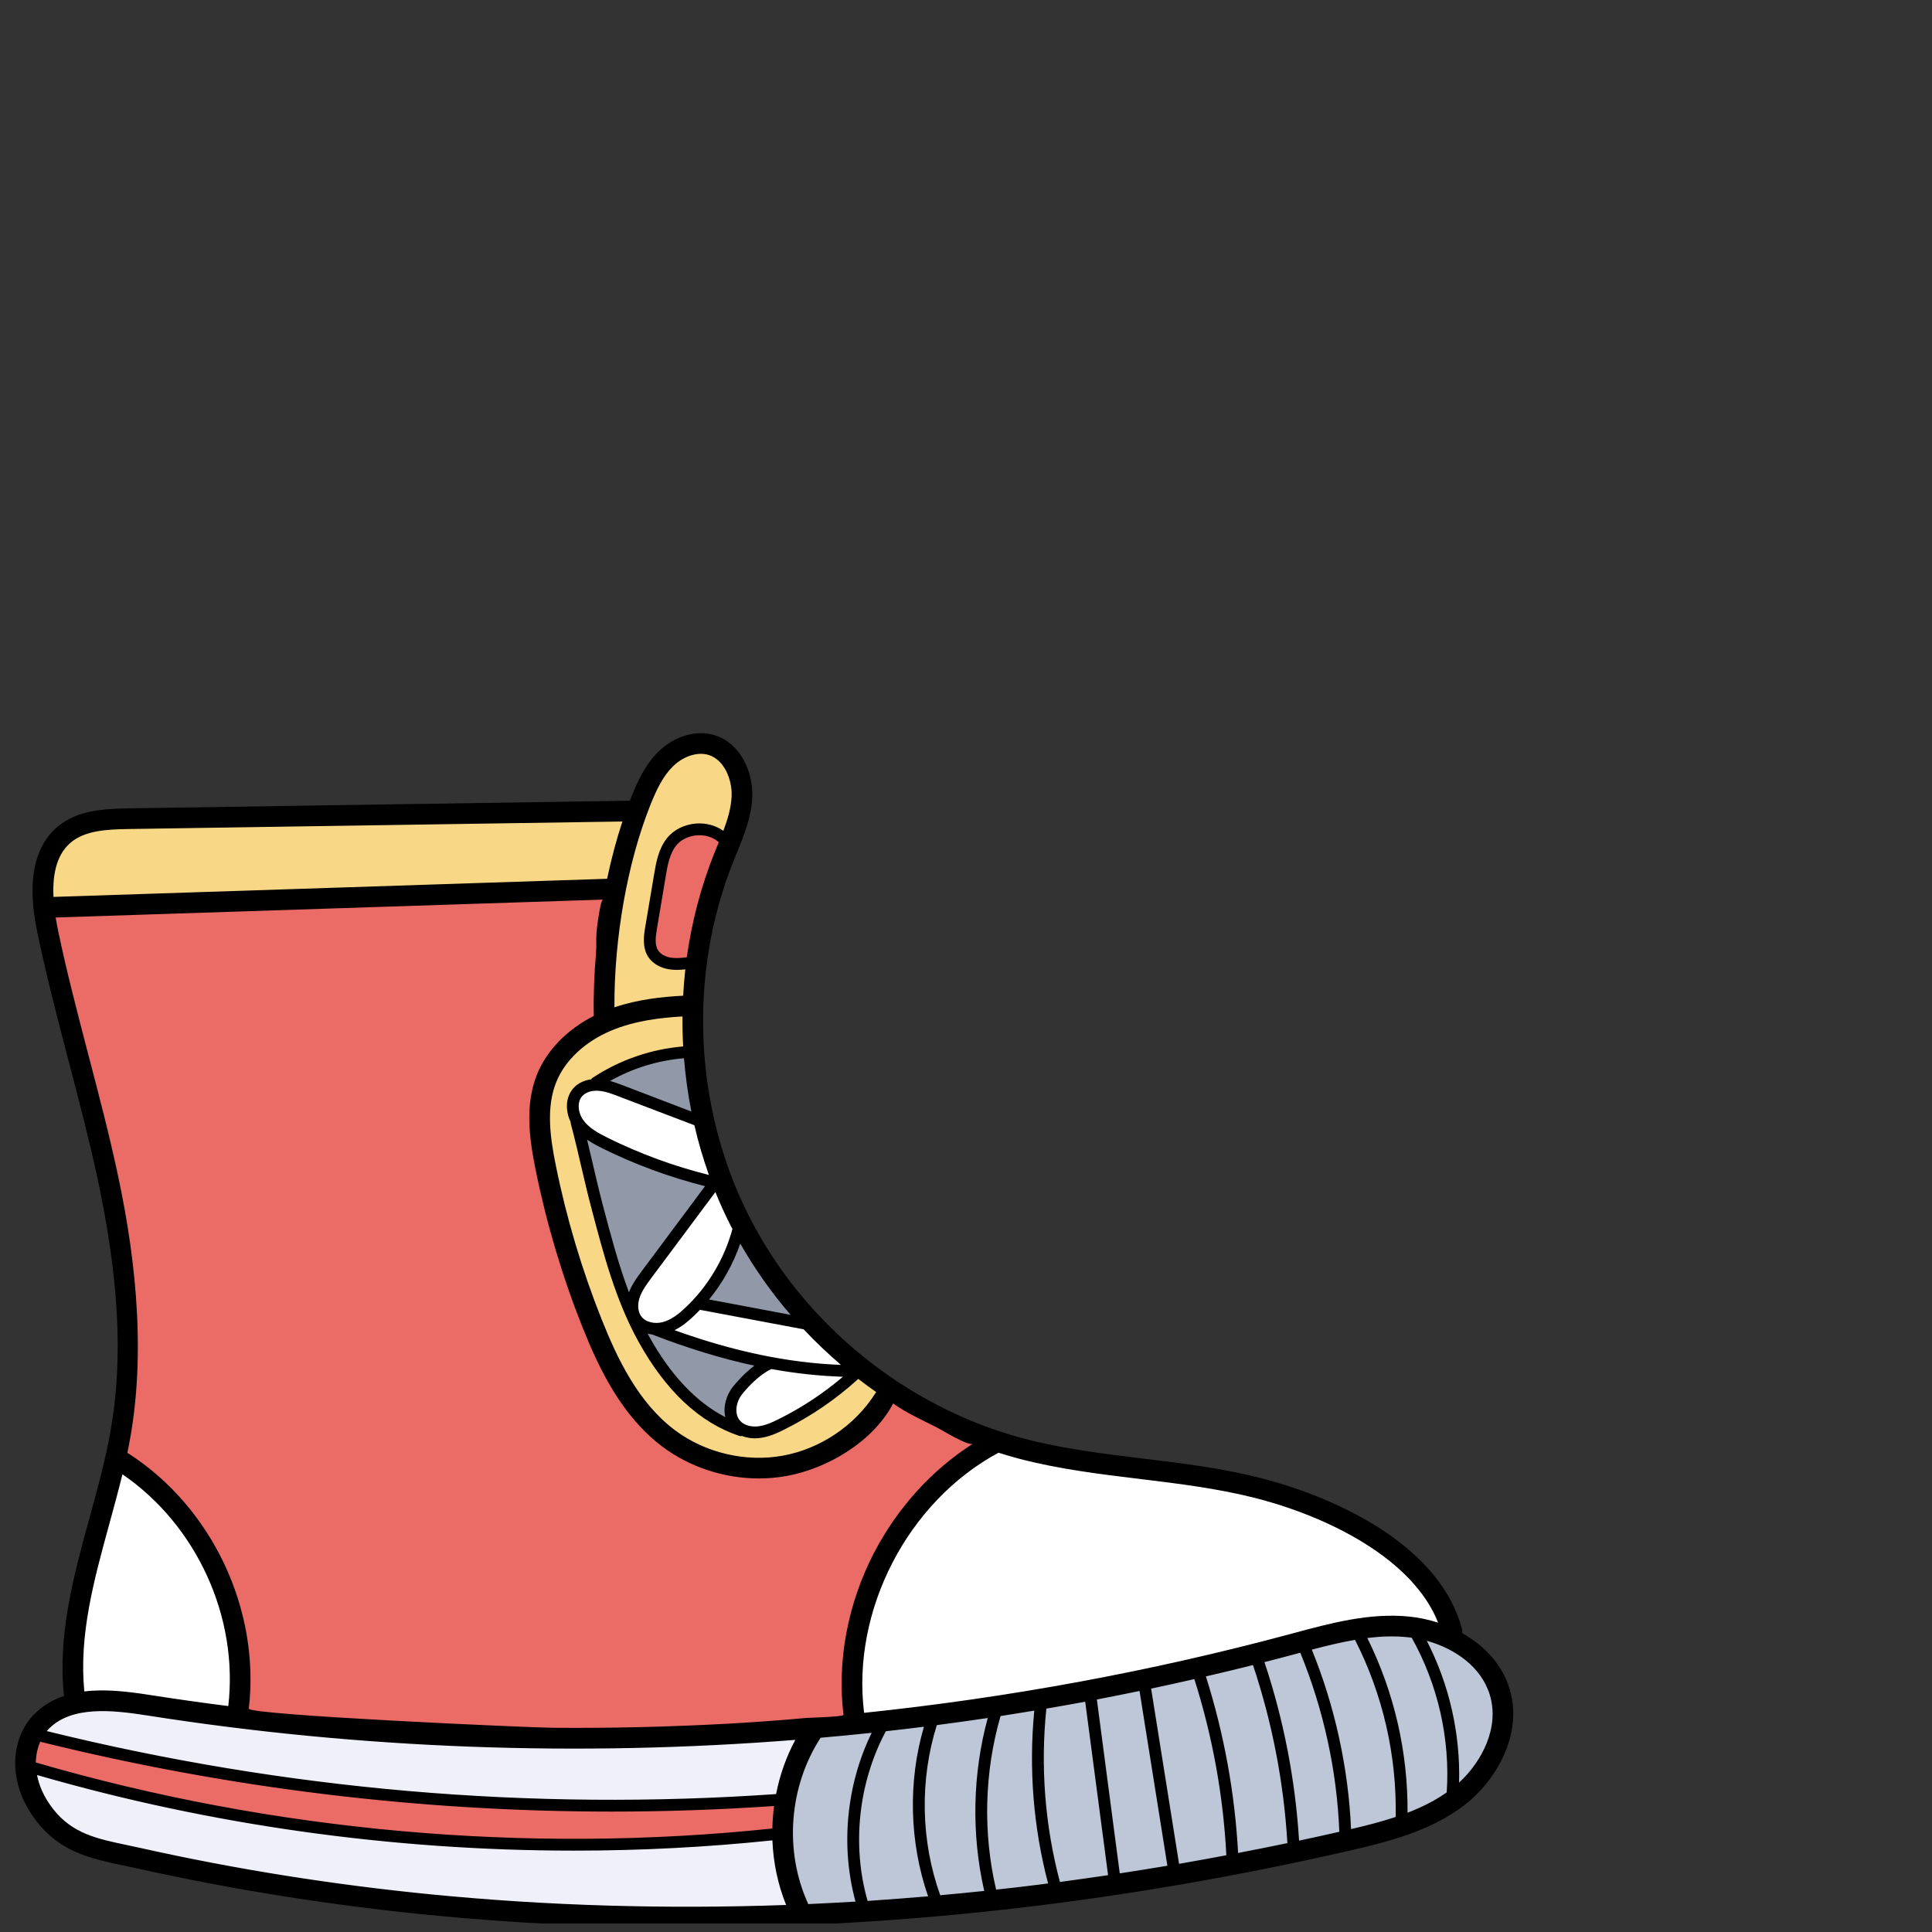 <svg xmlns="http://www.w3.org/2000/svg" xmlns:xlink="http://www.w3.org/1999/xlink" width="150" zoomAndPan="magnify" viewBox="0 0 112.5 112.5" height="150" preserveAspectRatio="xMidYMid meet" version="1.0"><rect x="0" y="0" width="112.5" height="112.5" fill="#333333" stroke="none"/><defs><clipPath id="id1"><path d="M 0.258 42.492 L 88.5 42.492 L 88.5 112.004 L 0.258 112.004 Z M 0.258 42.492 " clip-rule="nonzero"/></clipPath></defs><path fill="rgb(94.119%, 94.119%, 98.039%)" d="M 33.434 107.25 C 37.27 107.25 41.137 107.051 44.926 106.652 L 45.469 106.598 L 45.488 107.141 C 45.535 108.398 45.793 109.605 46.25 110.734 L 46.523 111.41 L 45.797 111.438 C 43.863 111.504 41.914 111.539 39.996 111.539 C 34.953 111.539 29.926 111.297 25.055 110.816 C 19.32 110.25 13.637 109.348 8.164 108.125 C 7.961 108.078 7.754 108.039 7.555 107.996 L 7.352 107.953 C 5.508 107.566 3.914 107.23 2.676 105.633 C 2.145 104.949 1.801 104.219 1.656 103.457 L 1.496 102.641 L 2.297 102.871 C 12.359 105.777 22.832 107.25 33.434 107.25 Z M 33.434 107.25 " fill-opacity="1" fill-rule="nonzero"/><path fill="rgb(94.119%, 94.119%, 98.039%)" d="M 45.617 104.949 L 45.227 104.977 C 42.039 105.199 38.809 105.312 35.621 105.312 C 24.516 105.312 13.406 103.961 2.602 101.297 L 1.805 101.102 L 2.332 100.477 C 2.387 100.41 2.441 100.348 2.5 100.285 C 3.285 99.504 4.418 99.125 5.965 99.125 C 6.871 99.125 7.832 99.258 8.648 99.387 C 16.77 100.664 25.117 101.309 33.457 101.309 C 37.715 101.309 42.027 101.141 46.273 100.805 L 47.207 100.73 L 46.766 101.555 C 46.262 102.492 45.902 103.508 45.691 104.566 Z M 45.617 104.949 " fill-opacity="1" fill-rule="nonzero"/><path fill="rgb(56.859%, 59.999%, 65.88%)" d="M 35.309 66.41 C 37.176 67.34 39.148 68.066 41.176 68.574 L 41.918 68.762 L 37.793 74.297 C 37.559 74.613 37.266 75.008 37.105 75.434 L 36.629 76.699 L 36.148 75.434 C 35.527 73.793 35.078 72.086 34.641 70.422 C 34.398 69.5 34.219 68.734 34.043 67.992 L 34.023 67.91 C 33.918 67.453 33.809 66.988 33.684 66.484 L 33.367 65.191 L 34.469 65.938 C 34.746 66.125 35.047 66.281 35.309 66.41 Z M 35.309 66.41 " fill-opacity="1" fill-rule="nonzero"/><path fill="rgb(56.859%, 59.999%, 65.88%)" d="M 40.34 61.578 C 40.422 62.602 40.562 63.625 40.758 64.621 L 40.938 65.527 L 36.074 63.672 C 35.859 63.59 35.625 63.504 35.391 63.438 L 34.195 63.109 L 35.273 62.5 C 36.648 61.723 38.207 61.246 39.785 61.109 L 40.297 61.066 Z M 40.34 61.578 " fill-opacity="1" fill-rule="nonzero"/><path fill="rgb(56.859%, 59.999%, 65.88%)" d="M 38.031 77.199 L 38.098 77.207 L 38.16 77.23 C 40.191 78.02 42.168 78.625 44.035 79.023 L 45.125 79.258 L 44.234 79.93 C 43.672 80.355 43.207 80.906 43.082 81.062 C 42.773 81.445 42.633 81.98 42.73 82.402 L 42.984 83.48 L 42 82.973 C 40.203 82.047 38.633 80.387 37.34 78.043 L 37.262 77.906 L 36.688 76.867 L 37.836 77.16 C 37.902 77.18 37.969 77.191 38.031 77.199 Z M 38.031 77.199 " fill-opacity="1" fill-rule="nonzero"/><path fill="rgb(56.859%, 59.999%, 65.88%)" d="M 40.895 75.348 C 41.645 74.43 42.242 73.355 42.621 72.246 L 42.988 71.176 L 43.551 72.16 C 44.367 73.602 45.336 74.969 46.422 76.227 L 47.379 77.332 L 40.352 76.012 Z M 40.895 75.348 " fill-opacity="1" fill-rule="nonzero"/><path fill="rgb(100%, 100%, 100%)" d="M 5.91 88.469 C 6.152 87.574 6.406 86.648 6.633 85.73 L 6.805 85.012 L 7.418 85.43 C 11.926 88.508 14.43 93.996 13.801 99.402 L 13.742 99.918 L 13.227 99.852 C 11.652 99.648 10.121 99.434 8.676 99.207 C 7.848 99.074 6.875 98.941 5.945 98.941 C 5.602 98.941 5.273 98.961 4.973 98.996 L 4.453 99.059 L 4.402 98.539 C 4.07 95.164 4.953 91.953 5.887 88.559 Z M 5.91 88.469 " fill-opacity="1" fill-rule="nonzero"/><path fill="rgb(100%, 100%, 100%)" d="M 35.16 66.711 C 34.562 66.414 33.941 66.078 33.535 65.508 C 33.145 64.957 33.008 64.059 33.52 63.484 C 33.797 63.176 34.238 63 34.73 63 C 34.777 63 34.824 63.004 34.867 63.004 C 35.34 63.035 35.797 63.207 36.195 63.363 L 40.867 65.141 L 40.93 65.406 C 41.148 66.355 41.43 67.312 41.762 68.246 L 41.953 68.781 L 42.129 69.223 C 42.383 69.848 42.664 70.477 42.973 71.086 C 42.996 71.137 43.191 71.504 43.191 71.504 L 43.141 71.695 C 42.738 73.191 41.977 74.613 40.961 75.789 L 47.055 76.934 L 47.168 77.055 C 47.844 77.773 48.562 78.457 49.301 79.086 L 50 79.684 L 50.422 79.699 L 50.219 79.871 L 50.418 80.039 L 50.035 80.027 L 49.414 80.555 C 48.238 81.559 46.941 82.41 45.566 83.094 C 45.156 83.297 44.676 83.52 44.16 83.566 C 44.094 83.574 44.023 83.578 43.957 83.578 C 43.449 83.578 42.996 83.395 42.707 83.07 C 42.16 82.449 42.336 81.457 42.82 80.855 C 43.016 80.613 43.645 79.875 44.371 79.434 C 42.676 79.094 40.93 78.598 39.102 77.938 L 37.973 77.531 L 37.977 77.527 C 37.527 77.473 37.148 77.266 36.918 76.938 C 36.629 76.535 36.574 75.957 36.762 75.391 C 36.93 74.898 37.246 74.473 37.527 74.098 L 41.352 68.965 L 41.156 68.914 C 39.082 68.398 37.062 67.656 35.16 66.711 Z M 35.16 66.711 " fill-opacity="1" fill-rule="nonzero"/><path fill="rgb(100%, 100%, 100%)" d="M 49.867 100.297 L 49.809 99.801 C 49.047 93.66 52.449 87.074 57.902 84.141 L 58.094 84.039 L 58.297 84.102 C 58.719 84.234 59.094 84.344 59.449 84.438 C 61.746 85.047 64.137 85.336 66.449 85.617 C 68.68 85.887 70.988 86.164 73.215 86.734 C 75.309 87.266 82.285 89.391 84.219 94.305 L 84.617 95.312 L 83.586 94.977 C 83.066 94.809 82.539 94.695 82.016 94.641 C 81.699 94.609 81.367 94.594 81.031 94.594 C 79.152 94.594 77.281 95.098 75.469 95.59 L 75.184 95.664 C 67.125 97.828 58.777 99.371 50.367 100.246 Z M 49.867 100.297 " fill-opacity="1" fill-rule="nonzero"/><path fill="rgb(92.159%, 41.959%, 39.999%)" d="M 38.973 48.922 C 39.34 48.461 39.922 48.172 40.559 48.133 C 40.617 48.129 40.676 48.125 40.73 48.125 C 41.293 48.125 41.812 48.316 42.199 48.664 L 42.461 48.902 L 42.332 49.23 L 42.258 49.406 C 42.191 49.574 42.121 49.746 42.055 49.914 C 41.305 51.789 40.781 53.773 40.5 55.812 L 40.445 56.203 L 40.055 56.25 C 39.848 56.277 39.629 56.297 39.402 56.297 C 39.258 56.297 39.121 56.289 38.996 56.27 C 38.508 56.191 38.113 55.961 37.895 55.617 C 37.59 55.148 37.652 54.582 37.75 53.992 L 38.262 50.941 C 38.367 50.301 38.5 49.512 38.973 48.922 Z M 38.973 48.922 " fill-opacity="1" fill-rule="nonzero"/><path fill="rgb(92.159%, 41.959%, 39.999%)" d="M 1.879 101.203 L 2.098 100.715 L 2.559 100.945 C 13.379 103.621 24.5 104.98 35.617 104.98 C 38.734 104.98 41.902 104.871 45.039 104.656 L 45.664 104.613 L 45.582 105.23 C 45.527 105.645 45.492 106.066 45.484 106.484 L 45.473 106.934 L 45.027 106.98 C 41.215 107.379 37.316 107.582 33.434 107.582 L 33.43 107.582 C 22.699 107.582 12.105 106.082 1.945 103.117 L 1.574 103.008 L 1.578 102.621 C 1.582 102.117 1.684 101.641 1.879 101.203 Z M 1.879 101.203 " fill-opacity="1" fill-rule="nonzero"/><path fill="rgb(92.159%, 41.959%, 39.999%)" d="M 14.43 100 L 13.922 99.938 L 13.98 99.434 C 14.633 93.863 11.902 88.09 7.203 85.066 L 6.828 84.898 L 6.914 84.496 C 7.012 84.043 7.09 83.625 7.156 83.223 L 7.215 82.867 L 7.262 82.539 C 7.832 78.516 7.551 74.07 6.371 68.555 C 5.879 66.242 5.27 63.914 4.68 61.664 L 4.637 61.5 C 4.023 59.148 3.387 56.715 2.883 54.301 C 2.828 54.035 2.781 53.777 2.738 53.508 L 2.645 52.934 L 35.73 51.852 L 35.621 52.473 C 35.562 52.785 35.512 53.102 35.461 53.438 L 35.438 53.605 L 35.371 54.113 C 35.234 55.172 35.145 56.242 35.105 57.297 L 35.094 57.562 L 35.086 58.035 C 35.082 58.41 35.082 58.781 35.086 59.148 L 35.094 59.469 L 34.809 59.613 C 33.352 60.352 32.266 61.465 31.746 62.746 C 31.086 64.383 31.328 66.242 31.688 68.008 C 32.312 71.105 33.227 74.164 34.398 77.102 C 35.344 79.469 36.609 82.117 38.859 83.812 C 40.363 84.949 42.258 85.578 44.195 85.578 C 44.715 85.578 45.227 85.531 45.715 85.441 C 48.082 85.012 50.258 83.543 51.539 81.523 C 51.547 81.512 51.551 81.5 51.559 81.488 L 51.809 80.988 L 52.285 81.289 C 52.562 81.465 52.809 81.613 53.031 81.742 L 53.297 81.898 L 53.555 82.043 C 54.027 82.309 54.492 82.551 54.945 82.77 L 55.328 82.957 L 55.332 82.953 L 55.625 83.086 C 56.008 83.258 56.418 83.43 56.84 83.59 L 57.781 83.957 L 56.93 84.5 C 54.59 85.984 52.656 88.121 51.332 90.684 C 49.863 93.535 49.258 96.773 49.625 99.797 L 49.688 100.316 L 49.164 100.367 C 48.668 100.414 48.168 100.461 47.668 100.504 L 47.137 100.551 L 46.98 100.562 C 42.5 100.938 37.945 101.125 33.453 101.125 C 27.09 101.125 20.688 100.746 14.43 100 Z M 14.43 100 " fill-opacity="1" fill-rule="nonzero"/><path fill="rgb(97.249%, 84.309%, 52.939%)" d="M 3.816 48.652 C 4.77 47.867 6.055 47.785 7.512 47.762 L 36.953 47.316 L 36.727 48 C 36.391 49.016 36.094 50.117 35.852 51.277 L 35.766 51.668 L 2.629 52.754 L 2.602 52.25 C 2.523 50.566 2.918 49.391 3.816 48.652 Z M 3.816 48.652 " fill-opacity="1" fill-rule="nonzero"/><path fill="rgb(97.249%, 84.309%, 52.939%)" d="M 35.383 59.543 C 36.926 58.895 38.594 58.738 39.711 58.676 L 40.258 58.648 L 40.25 59.191 C 40.246 59.742 40.262 60.301 40.293 60.906 L 40.316 61.402 L 39.824 61.441 C 38.043 61.594 36.316 62.188 34.824 63.164 L 34.711 63.32 L 34.492 63.352 C 34.191 63.395 33.938 63.52 33.766 63.711 C 33.426 64.09 33.484 64.688 33.691 65.109 L 33.754 65.238 L 33.742 65.355 C 34 66.328 34.191 67.164 34.352 67.836 C 34.516 68.551 34.707 69.363 34.965 70.34 C 35.633 72.891 36.328 75.527 37.629 77.879 C 39.137 80.609 40.996 82.367 43.152 83.105 L 43.258 83.086 L 43.395 83.141 C 43.566 83.207 43.758 83.242 43.957 83.242 C 44.012 83.242 44.07 83.242 44.125 83.234 C 44.59 83.191 45.035 82.984 45.418 82.797 C 46.949 82.039 48.367 81.07 49.633 79.914 L 49.949 79.629 L 50.289 79.891 C 50.609 80.137 50.957 80.391 51.316 80.645 L 51.773 80.965 L 51.395 81.41 C 50.137 83.402 48 84.84 45.684 85.262 C 45.195 85.352 44.691 85.398 44.184 85.398 C 42.297 85.398 40.445 84.785 38.969 83.668 C 36.75 81.996 35.5 79.375 34.566 77.035 C 33.402 74.117 32.492 71.07 31.863 67.973 C 31.512 66.23 31.273 64.402 31.914 62.816 C 32.477 61.43 33.738 60.238 35.383 59.543 Z M 35.383 59.543 " fill-opacity="1" fill-rule="nonzero"/><path fill="rgb(97.249%, 84.309%, 52.939%)" d="M 39.047 55.941 C 39.156 55.957 39.273 55.965 39.406 55.965 C 39.562 55.965 39.719 55.949 39.852 55.938 L 40.484 55.871 L 40.414 56.504 C 40.359 56.98 40.316 57.488 40.289 58.008 L 40.266 58.469 L 39.805 58.492 C 38.828 58.539 37.367 58.66 35.938 59.141 L 35.266 59.367 L 35.266 58.656 C 35.25 54.559 36.043 50.094 37.391 46.707 C 37.793 45.688 38.195 44.879 38.844 44.25 C 39.406 43.699 40.125 43.387 40.809 43.387 C 41.02 43.387 41.223 43.414 41.414 43.477 C 42.59 43.844 43.16 45.215 43.113 46.383 C 43.082 47.191 42.836 47.938 42.598 48.559 L 42.363 49.18 L 41.824 48.793 C 41.52 48.578 41.129 48.461 40.727 48.461 C 40.68 48.461 40.633 48.461 40.582 48.465 C 40.035 48.5 39.543 48.742 39.234 49.129 C 38.816 49.648 38.699 50.359 38.594 50.996 L 38.078 54.051 C 38.008 54.465 37.914 55.035 38.172 55.434 C 38.34 55.695 38.66 55.879 39.047 55.941 Z M 39.047 55.941 " fill-opacity="1" fill-rule="nonzero"/><path fill="rgb(74.12%, 78.04%, 84.309%)" d="M 47.492 100.703 L 47.738 100.68 C 48.758 100.59 49.754 100.496 50.703 100.395 L 51.254 100.336 L 51.258 100.332 L 51.523 100.301 C 52.188 100.23 52.914 100.145 53.738 100.039 L 54.422 99.957 L 54.484 99.949 C 55.441 99.82 56.438 99.684 57.438 99.531 L 58.191 99.418 C 58.816 99.32 59.473 99.219 60.141 99.105 L 60.801 98.996 L 60.844 98.992 C 61.578 98.863 62.336 98.73 63.098 98.59 L 63.301 98.551 L 63.773 98.461 C 64.578 98.305 65.41 98.141 66.25 97.969 L 66.777 97.859 L 66.922 97.828 C 67.688 97.668 68.508 97.488 69.434 97.277 L 69.562 97.246 L 70.102 97.121 C 71.113 96.887 72.008 96.668 72.836 96.461 L 73.297 96.344 L 73.504 96.293 C 74.078 96.145 74.656 95.996 75.227 95.84 L 75.59 95.742 L 75.695 95.719 L 75.695 95.715 L 76.254 95.566 C 76.957 95.379 77.883 95.145 78.816 94.984 L 78.852 94.977 L 78.844 94.965 L 79.555 94.875 C 80.082 94.809 80.57 94.777 81.047 94.777 C 81.371 94.777 81.691 94.793 81.996 94.824 C 82.047 94.828 82.094 94.836 82.145 94.84 L 82.094 94.742 L 83.219 95.055 C 85.238 95.613 86.742 96.914 87.238 98.539 C 87.918 100.758 86.621 102.965 85.305 104.176 L 84.414 105 L 84.418 104.871 C 83.762 105.316 83.02 105.695 82.145 106.031 L 81.445 106.301 L 81.445 106.281 L 81.434 106.285 C 80.691 106.531 79.875 106.754 78.789 107.008 L 78.102 107.164 C 77.328 107.34 76.535 107.512 75.75 107.68 L 75.5 107.734 L 75.473 107.738 L 75.168 107.805 L 75.168 107.801 L 75.066 107.824 C 74.059 108.035 73.117 108.223 72.191 108.402 L 71.945 108.449 L 71.945 108.453 L 71.508 108.535 C 70.52 108.719 69.613 108.883 68.742 109.035 L 68.234 109.121 L 68.23 109.117 L 68.062 109.148 C 67.133 109.301 66.199 109.453 65.281 109.594 L 65.098 109.621 L 64.598 109.695 C 63.578 109.848 62.656 109.977 61.789 110.094 L 61.344 110.152 L 61.34 110.148 L 61.098 110.18 C 60.488 110.258 59.879 110.336 59.273 110.406 C 58.996 110.438 58.723 110.469 58.449 110.496 L 57.941 110.551 L 57.941 110.555 L 57.367 110.617 C 56.422 110.715 55.582 110.797 54.797 110.867 L 54.406 110.902 L 54.402 110.902 L 54.086 110.93 C 52.797 111.039 51.641 111.129 50.551 111.199 L 50.141 111.227 L 50.137 111.223 L 49.848 111.238 C 48.961 111.293 48.027 111.344 47.082 111.387 L 46.684 111.402 L 46.566 111.016 C 45.129 107.82 45.438 103.855 47.355 100.91 Z M 47.492 100.703 " fill-opacity="1" fill-rule="nonzero"/><g clip-path="url(#id1)"><path fill="rgb(0%, 0%, 0%)" d="M 2.012 99.797 C 2.516 99.297 3.098 98.965 3.727 98.754 C 3.344 95.203 4.293 91.73 5.215 88.375 C 5.695 86.629 6.191 84.824 6.484 83.047 C 7.164 78.961 6.91 74.402 5.695 68.699 C 5.195 66.367 4.582 64.016 3.984 61.738 C 3.363 59.359 2.719 56.898 2.203 54.441 C 1.969 53.309 1.246 49.871 3.375 48.121 C 4.504 47.191 5.969 47.094 7.5 47.07 L 36.68 46.625 C 36.699 46.57 36.723 46.508 36.746 46.449 C 37.125 45.492 37.586 44.504 38.359 43.75 C 39.285 42.852 40.566 42.484 41.621 42.812 C 43.133 43.285 43.863 44.977 43.805 46.41 C 43.758 47.578 43.324 48.641 42.902 49.672 C 42.832 49.836 42.762 50.004 42.699 50.172 C 40.07 56.746 40.406 64.449 43.594 70.777 C 46.781 77.102 52.773 81.961 59.625 83.77 C 61.871 84.363 64.242 84.648 66.531 84.93 C 68.793 85.203 71.129 85.484 73.387 86.062 C 76.012 86.73 78.527 87.801 80.465 89.07 C 82.977 90.719 84.547 92.664 85.133 94.855 C 85.152 94.941 85.156 95.023 85.145 95.102 C 86.402 95.805 87.457 96.883 87.902 98.336 C 88.711 100.988 87.102 103.711 85.262 105.121 C 83.34 106.59 80.984 107.215 78.539 107.773 C 72.16 109.234 65.707 110.352 59.355 111.094 C 52.848 111.855 46.387 112.234 40.02 112.234 C 34.938 112.234 29.914 111.992 24.984 111.508 C 19.223 110.938 13.512 110.027 8.016 108.805 C 7.746 108.742 7.48 108.688 7.219 108.633 C 5.32 108.234 3.523 107.859 2.129 106.055 C 0.297 103.691 0.684 101.117 2.012 99.797 Z M 44.973 106.473 C 44.984 106.035 45.016 105.598 45.074 105.164 C 41.922 105.379 38.77 105.488 35.621 105.488 C 24.438 105.488 13.309 104.133 2.414 101.438 C 2.391 101.43 2.367 101.422 2.348 101.41 C 2.188 101.77 2.094 102.184 2.086 102.629 C 15.875 106.648 30.688 107.977 44.973 106.473 Z M 54.043 110.422 C 52.953 107.277 52.863 103.738 53.801 100.547 C 53.062 100.641 52.32 100.727 51.582 100.809 C 49.988 103.789 49.59 107.445 50.52 110.691 C 51.691 110.613 52.863 110.52 54.043 110.422 Z M 57.312 110.109 C 56.559 106.82 56.629 103.293 57.516 100.039 C 56.527 100.184 55.539 100.324 54.551 100.453 C 53.547 103.641 53.617 107.215 54.75 110.359 C 55.605 110.281 56.457 110.199 57.312 110.109 Z M 50.758 100.902 C 49.77 101.008 48.777 101.102 47.785 101.188 C 45.949 104.008 45.652 107.758 47.043 110.824 C 47.051 110.84 47.055 110.855 47.059 110.875 C 47.977 110.832 48.895 110.785 49.816 110.73 C 48.934 107.504 49.285 103.91 50.758 100.902 Z M 2.723 100.801 C 16.625 104.23 30.91 105.461 45.191 104.469 C 45.406 103.367 45.781 102.301 46.312 101.312 C 33.711 102.309 20.984 101.844 8.57 99.891 C 6.504 99.566 4.188 99.332 2.863 100.648 C 2.812 100.695 2.77 100.75 2.723 100.801 Z M 6.379 88.691 C 5.457 92.047 4.59 95.219 4.91 98.492 C 6.152 98.34 7.5 98.504 8.758 98.703 C 10.266 98.938 11.777 99.152 13.293 99.344 C 13.898 94.152 11.441 88.797 7.129 85.848 C 6.895 86.809 6.633 87.758 6.379 88.691 Z M 5.148 61.434 C 5.75 63.723 6.367 66.09 6.871 68.449 C 7.984 73.66 8.531 79.352 7.414 84.602 C 7.434 84.609 7.449 84.617 7.469 84.629 C 12.355 87.77 15.16 93.727 14.488 99.492 C 14.445 99.867 30.734 100.598 32.211 100.609 C 35.602 100.637 38.992 100.555 42.379 100.371 C 43.891 100.285 45.402 100.18 46.91 100.039 C 47.113 100.016 49.094 99.98 49.117 99.855 C 48.734 96.734 49.359 93.398 50.879 90.449 C 52.242 87.816 54.266 85.586 56.656 84.066 C 56.398 84.23 54.812 83.25 54.57 83.129 C 53.699 82.688 52.789 82.281 52.008 81.723 C 50.844 83.941 48.207 85.508 45.809 85.945 C 45.277 86.039 44.734 86.09 44.195 86.09 C 42.18 86.09 40.156 85.434 38.551 84.223 C 36.199 82.445 34.895 79.723 33.922 77.293 C 32.742 74.328 31.82 71.238 31.188 68.109 C 30.812 66.266 30.562 64.316 31.273 62.559 C 31.836 61.16 33.027 59.945 34.578 59.156 C 34.551 57.953 34.598 56.75 34.703 55.547 C 34.742 55.094 34.699 54.645 34.742 54.199 C 34.758 54.023 34.957 52.391 35.117 52.383 C 35.117 52.383 3.242 53.426 3.242 53.426 C 3.281 53.672 3.328 53.926 3.383 54.195 C 3.891 56.621 4.531 59.066 5.148 61.434 Z M 37.973 77.707 C 37.887 77.695 37.797 77.68 37.711 77.656 C 37.734 77.703 37.758 77.75 37.785 77.793 C 39.035 80.059 40.531 81.641 42.234 82.52 C 42.09 81.902 42.305 81.211 42.684 80.742 C 42.852 80.535 43.332 79.969 43.926 79.523 C 42.02 79.113 40.043 78.508 37.973 77.707 Z M 39.828 61.621 C 38.316 61.746 36.844 62.199 35.523 62.945 C 35.785 63.016 36.031 63.109 36.262 63.195 L 40.258 64.723 C 40.055 63.699 39.914 62.66 39.828 61.621 Z M 40.434 65.523 L 36.016 63.84 C 35.629 63.691 35.23 63.539 34.836 63.516 C 34.449 63.488 34.098 63.605 33.902 63.828 C 33.578 64.188 33.672 64.816 33.953 65.211 C 34.289 65.684 34.848 65.984 35.387 66.254 C 37.266 67.184 39.246 67.91 41.281 68.418 C 40.941 67.469 40.66 66.504 40.434 65.523 Z M 35.082 66.871 C 34.777 66.719 34.469 66.559 34.184 66.359 C 34.305 66.867 34.414 67.336 34.523 67.793 C 34.699 68.555 34.883 69.344 35.133 70.293 C 35.57 71.945 36.016 73.633 36.625 75.254 C 36.805 74.773 37.113 74.359 37.387 73.992 L 41.055 69.07 C 38.992 68.551 36.984 67.812 35.082 66.871 Z M 44.918 79.719 C 44.914 79.719 44.91 79.723 44.906 79.727 C 44.305 79.996 43.641 80.652 43.219 81.176 C 42.875 81.602 42.727 82.316 43.094 82.73 C 43.305 82.973 43.695 83.098 44.109 83.059 C 44.543 83.02 44.973 82.82 45.34 82.637 C 46.684 81.969 47.941 81.141 49.082 80.168 C 47.723 80.125 46.34 79.977 44.918 79.719 Z M 49.977 80.293 C 48.676 81.477 47.223 82.473 45.645 83.254 C 45.223 83.465 44.727 83.691 44.176 83.742 C 44.102 83.75 44.031 83.754 43.957 83.754 C 43.691 83.754 43.438 83.707 43.207 83.617 C 43.188 83.621 43.172 83.625 43.148 83.625 C 43.113 83.625 43.078 83.621 43.039 83.609 C 40.734 82.836 38.766 80.992 37.18 78.125 C 35.852 75.723 35.148 73.051 34.469 70.469 C 34.215 69.512 34.031 68.719 33.852 67.949 C 33.676 67.188 33.492 66.398 33.242 65.449 C 33.23 65.414 33.23 65.375 33.23 65.336 C 32.934 64.73 32.895 63.922 33.387 63.367 C 33.641 63.086 34.004 62.906 34.422 62.848 C 34.445 62.812 34.477 62.777 34.516 62.754 C 36.09 61.719 37.906 61.09 39.781 60.934 C 39.75 60.352 39.734 59.77 39.742 59.188 C 38.477 59.258 36.957 59.434 35.582 60.016 C 34.062 60.656 32.898 61.746 32.391 63.008 C 31.797 64.473 32.027 66.211 32.367 67.871 C 32.984 70.93 33.887 73.949 35.043 76.848 C 35.949 79.121 37.164 81.664 39.277 83.262 C 41.047 84.598 43.406 85.16 45.59 84.762 C 47.773 84.363 49.785 83.008 50.969 81.133 C 50.984 81.105 51.004 81.082 51.023 81.062 C 50.668 80.812 50.32 80.559 49.977 80.293 Z M 7.52 48.273 C 6.16 48.293 4.969 48.367 4.137 49.047 C 3.383 49.672 3.043 50.723 3.113 52.227 L 35.352 51.172 C 35.594 50.016 35.895 48.891 36.242 47.836 Z M 41.266 43.961 C 40.621 43.766 39.812 44.02 39.199 44.613 C 38.621 45.176 38.246 45.934 37.863 46.895 C 36.527 50.254 35.762 54.613 35.777 58.656 C 37.16 58.191 38.59 58.039 39.781 57.98 C 39.809 57.469 39.848 56.957 39.906 56.445 C 39.742 56.461 39.574 56.477 39.406 56.477 C 39.262 56.477 39.113 56.465 38.969 56.445 C 38.438 56.363 37.992 56.094 37.742 55.715 C 37.379 55.145 37.496 54.434 37.574 53.965 L 38.09 50.91 C 38.199 50.254 38.336 49.438 38.836 48.809 C 39.234 48.312 39.859 48 40.551 47.953 C 41.129 47.914 41.684 48.07 42.121 48.379 C 42.375 47.703 42.574 47.043 42.602 46.359 C 42.641 45.41 42.184 44.25 41.266 43.961 Z M 41.578 49.723 C 41.645 49.555 41.715 49.383 41.785 49.215 C 41.809 49.156 41.832 49.102 41.855 49.043 C 41.535 48.754 41.078 48.605 40.594 48.641 C 40.094 48.676 39.648 48.891 39.371 49.238 C 38.984 49.727 38.867 50.414 38.766 51.023 L 38.254 54.078 C 38.172 54.562 38.117 55.023 38.324 55.34 C 38.461 55.559 38.734 55.711 39.074 55.766 C 39.367 55.809 39.684 55.781 39.992 55.742 C 40.281 53.684 40.809 51.656 41.578 49.723 Z M 41.656 69.414 L 37.938 74.402 C 37.668 74.766 37.387 75.141 37.246 75.555 C 37.109 75.965 37.141 76.371 37.332 76.641 C 37.609 77.023 38.164 77.094 38.566 76.992 C 39.098 76.863 39.559 76.477 39.898 76.156 C 41.211 74.926 42.18 73.305 42.648 71.566 C 42.605 71.48 42.562 71.402 42.52 71.316 C 42.203 70.695 41.918 70.059 41.656 69.414 Z M 43.105 72.414 C 42.699 73.59 42.078 74.703 41.289 75.668 L 46.035 76.562 C 44.93 75.277 43.945 73.887 43.105 72.414 Z M 46.797 77.406 L 40.758 76.27 C 40.633 76.402 40.504 76.531 40.371 76.656 C 40.082 76.93 39.715 77.242 39.277 77.457 C 42.727 78.699 45.914 79.363 48.969 79.477 C 48.207 78.824 47.48 78.133 46.797 77.406 Z M 73.086 87.227 C 70.906 86.672 68.609 86.391 66.387 86.121 C 64.055 85.84 61.645 85.547 59.316 84.934 C 58.926 84.828 58.531 84.715 58.145 84.59 C 52.852 87.438 49.574 93.777 50.316 99.738 C 58.684 98.863 66.973 97.34 75.051 95.172 L 75.34 95.094 C 77.512 94.508 79.762 93.902 82.066 94.133 C 82.613 94.188 83.184 94.309 83.742 94.488 C 82.285 90.785 77.375 88.32 73.086 87.227 Z M 61.719 109.586 C 62.652 109.461 63.59 109.328 64.523 109.191 L 63.191 99.09 C 62.438 99.23 61.684 99.363 60.93 99.492 C 60.578 102.852 60.848 106.324 61.719 109.586 Z M 67.977 108.641 L 66.355 98.465 C 65.527 98.637 64.699 98.801 63.871 98.961 L 65.203 109.086 C 66.129 108.945 67.051 108.797 67.977 108.641 Z M 71.41 108.031 C 71.23 104.547 70.602 101.098 69.547 97.773 C 68.707 97.965 67.867 98.152 67.027 98.328 C 67.031 98.34 67.035 98.348 67.035 98.359 L 68.656 108.531 C 69.574 108.371 70.492 108.203 71.41 108.031 Z M 82.203 95.363 C 82.117 95.352 82.031 95.34 81.945 95.332 C 81.176 95.254 80.398 95.285 79.617 95.379 C 81.184 98.535 81.988 102.031 81.961 105.555 C 82.777 105.242 83.547 104.859 84.242 104.371 C 84.453 101.262 83.73 98.086 82.203 95.363 Z M 78.902 95.488 C 78.059 95.633 77.219 95.84 76.387 96.059 C 77.73 99.359 78.516 102.949 78.672 106.508 C 79.562 106.301 80.438 106.078 81.27 105.801 C 81.34 102.227 80.523 98.672 78.902 95.488 Z M 75.715 96.238 C 75.695 96.242 75.672 96.25 75.652 96.254 L 75.363 96.332 C 74.785 96.488 74.207 96.637 73.629 96.785 C 74.75 100.152 75.426 103.641 75.645 107.18 C 76.426 107.016 77.207 106.84 77.988 106.664 C 77.852 103.113 77.066 99.527 75.715 96.238 Z M 72.961 96.957 C 72.051 97.184 71.133 97.406 70.219 97.617 C 71.273 100.953 71.906 104.406 72.094 107.898 C 73.051 107.715 74.008 107.523 74.965 107.324 C 74.754 103.793 74.082 100.309 72.961 96.957 Z M 86.75 98.688 C 86.242 97.031 84.684 95.988 83.082 95.543 C 84.387 98.078 85.043 100.953 84.961 103.801 C 86.289 102.578 87.332 100.586 86.75 98.688 Z M 61.031 109.672 C 60.172 106.418 59.898 102.961 60.227 99.609 C 59.57 99.719 58.918 99.824 58.262 99.926 C 57.32 103.176 57.227 106.73 58.004 110.031 C 58.406 109.988 58.809 109.945 59.215 109.898 C 59.816 109.828 60.422 109.75 61.031 109.672 Z M 3.078 105.32 C 4.207 106.773 5.645 107.074 7.465 107.453 C 7.73 107.512 8 107.566 8.277 107.629 C 13.727 108.844 19.387 109.746 25.102 110.309 C 31.848 110.973 38.762 111.176 45.777 110.926 C 45.293 109.73 45.027 108.449 44.977 107.164 C 41.156 107.562 37.301 107.762 33.434 107.762 C 22.867 107.762 12.242 106.277 2.156 103.359 C 2.277 103.992 2.57 104.664 3.078 105.32 Z M 3.078 105.32 " fill-opacity="1" fill-rule="nonzero"/></g></svg>